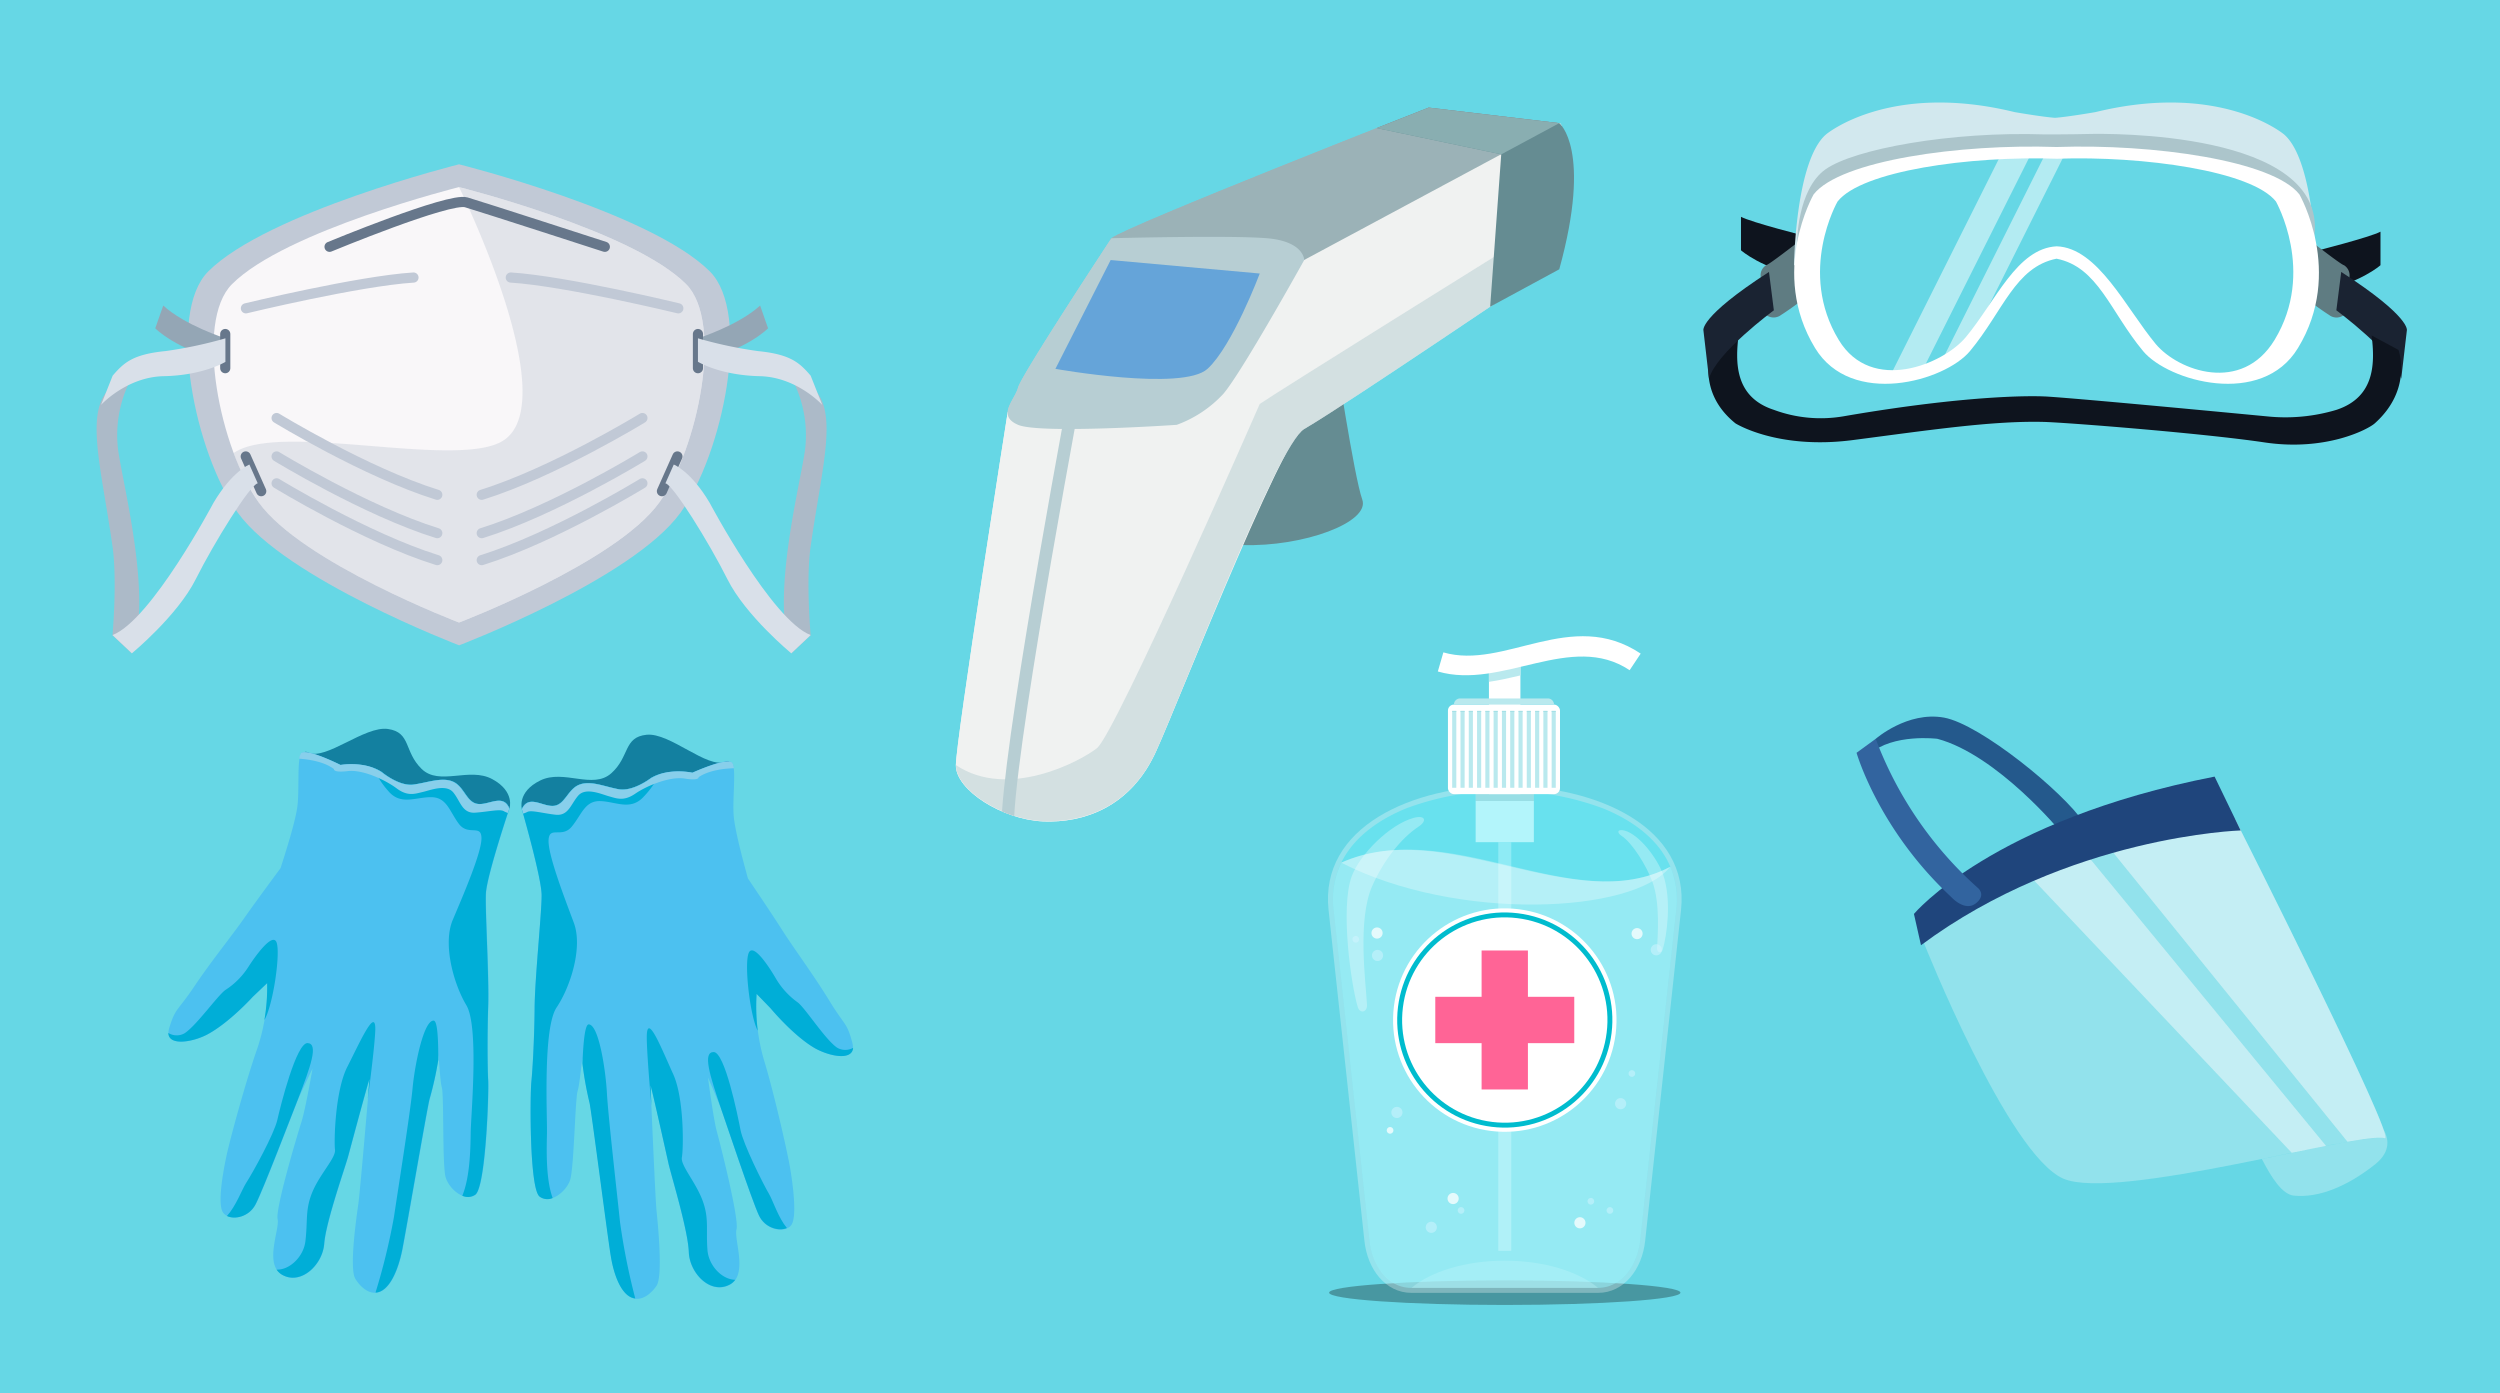 <svg id="Grupo_75493" data-name="Grupo 75493" xmlns="http://www.w3.org/2000/svg" width="610" height="340" viewBox="0 0 610 340">
  <rect id="Rectángulo_32687" data-name="Rectángulo 32687" width="610" height="340" fill="#66d7e5"/>
  <g id="Grupo_75191" data-name="Grupo 75191">
    <path id="Trazado_161947" data-name="Trazado 161947" d="M564.84,61.3s13.47-3.41,16-4.77v8.18s-5.13,4.57-15.28,6.37Z" fill="#0e141e"/>
    <path id="Trazado_161948" data-name="Trazado 161948" d="M440.8,57.67s-13.47-3.41-16-4.77v8.17s5.14,4.58,15.28,6.38Z" fill="#0e141e"/>
    <path id="Trazado_161949" data-name="Trazado 161949" d="M564.4,59.25s6.86,5.35,7.53,5.46a2.92,2.92,0,0,1,1.37,2.38c0,1.59-1.37,9.76-1.37,9.76a2.94,2.94,0,0,1-3.63,0c-2.15-1.36-5-3.52-5-3.52Z" fill="#5f7c82"/>
    <path id="Trazado_161950" data-name="Trazado 161950" d="M571.26,66.35l-1.19,9.37S584.2,86.11,585.9,92.41l1.37-11.75S588.45,77.46,571.26,66.35Z" fill="#1a2332"/>
    <path id="Trazado_161951" data-name="Trazado 161951" d="M579.43,103.31c9.37-8.37,5.79-17.94,5.79-17.94l-6.54-3.52c.77,6.5,1,15-8.61,18.16a43.29,43.29,0,0,1-16.87,1.59c-52.43-5-54.47-4.87-54.47-4.87s-15.56-.92-49.05,4.87a32.88,32.88,0,0,1-16.86-1.6c-9.6-3.12-9.4-11.66-8.61-18.16l-6.55,3.52s-4,10.06,5.79,17.94c0,0,10.22,6.47,28.62,4.08s34.05-4.76,46.66-4.43c5.51.15,38.82,2.76,53.81,5S577.8,104.76,579.43,103.31Z" fill="#0e141e"/>
    <g id="Grupo_75190" data-name="Grupo 75190" opacity="0.5">
      <path id="Trazado_161952" data-name="Trazado 161952" d="M491.12,36.61H488.8L461.56,91l.78.26,1,.24c.18,0,1.24.14,1.42.14h.47c.44,0,.88-.06,1.31-.1,0,0,1.2-.22,1.38-.26l.79-.17L496,36.69Z" fill="#fff"/>
      <path id="Trazado_161953" data-name="Trazado 161953" d="M504.14,36.75c-.6,0-1.21-.09-1.81-.09h-2.81L473,89.64l.42-.19c.42-.22.84-.44,1.24-.67s1.07-.64,1.57-1l.27-.19h0a21.863,21.863,0,0,0,2.22-2.19,4.55,4.55,0,0,1,1.77-1.25l23.73-47.36Z" fill="#fff"/>
    </g>
    <path id="Trazado_161954" data-name="Trazado 161954" d="M438.48,59.25s-6.85,5.35-7.54,5.46a2.92,2.92,0,0,0-1.36,2.38c0,1.59,1.36,9.76,1.36,9.76a3,3,0,0,0,3.64,0c2.16-1.36,5-3.52,5-3.52Z" fill="#5f7c82"/>
    <path id="Trazado_161955" data-name="Trazado 161955" d="M557.31,32.8s-15.33-12.94-46-5.45c0,0-6.57,1.15-9.88,1.4-3.31-.25-9.88-1.4-9.88-1.4-30.65-7.49-46,5.45-46,5.45-7.49,6.47-7.81,31.91-7.81,31.91l2.64.21c1.83-7.2,4.15-11.73,7.9-18.16,1.54-2.63,5.3-6,7.94-4.51.14.08.27.18.41.27a6.59,6.59,0,0,1,2.19-.55c11.47-3.83,23.81-3.71,35.75-4.29a238.3,238.3,0,0,1,40.22,1.42c2,.23,4.8-.22,5.8,1.32,7.55,1.18,15.16,3.73,19.27,10.67a33,33,0,0,1,4.28,13.69l.94-.07S564.8,39.27,557.31,32.8Z" fill="#d2e8ee"/>
    <path id="Trazado_161956" data-name="Trazado 161956" d="M438.48,59.25s0-13,6.94-17.93S475.91,32,499.07,32.8c0,0,6.47,0,10.55-.11s58.09-.9,55.1,24.76L554.58,43.87l-25.2-5.79L504,36.38l-39.51,3.4-19.07,7.66Z" fill="#acc5cb"/>
    <path id="Trazado_161957" data-name="Trazado 161957" d="M561.06,47.44c-6.48-8.29-35.76-12.39-59.27-11.57-23.5-.82-52.79,3.28-59.27,11.57,0,0-10.89,19,.35,37.47,8.85,14.57,31.67,8.13,37.81.75,8.06-9.7,11-20.5,21.11-22.54,10.13,2,13.06,12.84,21.12,22.54,6.13,7.38,29,13.82,37.8-.75C572,66.42,561.06,47.44,561.06,47.44ZM555,82.94c-8,13.15-23.46,7.61-29,1-7.27-8.76-14.13-23.5-24.18-23.84-9.71.51-14.86,13.38-22.14,22.14-5.53,6.66-23,13.9-31,.75-10.15-16.69-.32-33.81-.32-33.81,5.84-7.49,32.28-11.19,53.49-10.45,21.21-.74,47.64,3,53.49,10.45C555.28,49.13,565.11,66.25,555,82.94Z" fill="#fff"/>
    <path id="Trazado_161958" data-name="Trazado 161958" d="M431.63,66.35l1.19,9.37S418.68,86.11,417,92.41l-1.36-11.75S414.43,77.46,431.63,66.35Z" fill="#1a2332"/>
  </g>
  <g id="Grupo_75192" data-name="Grupo 75192">
    <path id="Trazado_161959" data-name="Trazado 161959" d="M457.67,180.28s7.73-6.78,16.64-5.19,29.33,18.3,34.1,25.6L502.85,203s-15.5-18.8-30.12-22.73c0,0-10.82-1.37-16.55,3.71S457.67,180.28,457.67,180.28Z" fill="#24598c"/>
    <path id="Trazado_161960" data-name="Trazado 161960" d="M469.43,230.08s20.47,51.56,34,57.5c12.93,5.66,72.83-11.7,78.43-9.84,3.34,1.12-36.49-77.82-36.49-77.82S492.92,208.49,469.43,230.08Z" fill="#f7fafc" opacity="0.3"/>
    <path id="Trazado_161961" data-name="Trazado 161961" d="M559.19,281.29c3-.61,5.78-1.19,8.36-1.7l-58-70.57c-4.55,1.53-9.23,3.26-13.81,5.22Z" fill="#f7fafc" opacity="0.5"/>
    <path id="Trazado_161962" data-name="Trazado 161962" d="M515,207.27l57.8,71.33c4.67-.83,8-1.23,9.09-.86,3.34,1.12-36.49-77.82-36.49-77.82a255.68,255.68,0,0,0-30.4,7.35Z" fill="#f7fafc" opacity="0.5"/>
    <path id="Trazado_161963" data-name="Trazado 161963" d="M540.36,189.49l6.36,13.14s-42,1.27-78,28L467,223S486.08,200.09,540.36,189.49Z" fill="#1f457c"/>
    <path id="Trazado_161964" data-name="Trazado 161964" d="M482.48,216.55a92.349,92.349,0,0,1-24.81-36.27l-4.67,3.4s5.3,18.66,23.11,35.2c0,0,3.29,3.68,6,1.53S482.48,216.55,482.48,216.55Z" fill="#32649f"/>
    <path id="Trazado_161965" data-name="Trazado 161965" d="M581.58,275.53c.54,1.53.68,2.34.32,2.21-2.45-.81-15.29,2.05-30,5.06,2.33,4.57,5,8.65,7.78,8.93,6.14.64,13.22-2.34,20-7.75C583.44,280.88,582.79,277.72,581.58,275.53Z" fill="#f7fafc" opacity="0.3"/>
  </g>
  <g id="Grupo_75197" data-name="Grupo 75197">
    <g id="Grupo_75194" data-name="Grupo 75194">
      <path id="Trazado_161966" data-name="Trazado 161966" d="M127.34,197.43s-1.25-4.19,4.49-7,12.81,2.28,17.33-1.76,2.93-8.81,8.61-9.39,14.86,8.4,19.17,6.56-6.59,12.14-7.86,13.09S127.34,197.43,127.34,197.43Z" fill="#1380a0"/>
      <path id="Trazado_161967" data-name="Trazado 161967" d="M142.1,259.38c.13-4-.53,4.86-1.15,6.78s-.89,18.75-1.83,21.71-5,6.07-7.48,4.07-2.3-24.81-2-27.93.73-10.74.8-18.13,1.75-23.17,1.71-27.47-4.84-21-4.84-21c1.68-3.66,5.08-.52,7.8-.8s3.4-4,6.17-5.14,6.06.42,9.61,1.08,7.91-2.71,7.91-2.71c4.41-2.61,10.13-1.31,10.13-1.31s8.78-4,9.77-2.36-.06,9.1.35,13.16,2.57,11.78,3.44,15c0,0,5.85,8.65,8.46,12.76s7.54,10.77,11.3,16.9c3.95,6.49,4.37,5.37,5.7,10.37s-5.77,3.44-9.45,1.23C193.36,252.48,188,246,188,246l-3.37-3.49a47,47,0,0,0,1.74,16c2.45,8,5.73,22.41,6.41,26.44s1.74,11.86.32,13.92-6.15,1.44-7.89-2.21-8.43-23.77-9.19-25.87-3.27-7.88-3.27-7.88,1.29,10,2.16,13.18,5.47,21.34,4.8,23.87,2.94,11.19-1.74,13.58-9.73-2.84-9.91-8-4-17.65-4.91-21.39c0,0-4-18.19-4.42-19.25,0,0,1.15,27.52,1.46,30.5s1.62,16,0,18.33c0,0-2.36,3.73-5.43,3.12s-4.95-5.62-5.71-10.46-4.69-35.37-5.16-37.24a78.218,78.218,0,0,1-1.79-9.77Z" fill="#4cc1f0"/>
      <g id="Grupo_75193" data-name="Grupo 75193">
        <path id="Trazado_161968" data-name="Trazado 161968" d="M134.85,292.32c-1.78-4.84-1.44-12.53-1.39-15.89.07-4.66-1-25.62,2.35-30.61s6.46-14.61,4.2-20.67-6.34-16.59-6.16-20.17,3.25-.33,5.69-3.32,3.18-6.34,7-6.19,7.37,2.42,10.56-1.12a21.12,21.12,0,0,0,3.79-5.43,10.731,10.731,0,0,0-2.08.94s-4.35,3.38-7.91,2.71-6.85-2.18-9.61-1.08-3.45,4.87-6.17,5.14-6.12-2.86-7.8.8c0,0,4.82,16.67,4.84,21s-1.65,20.07-1.71,27.47-.48,15-.8,18.13-.5,25.92,2,27.93a3.2,3.2,0,0,0,3.2.36Z" fill="#00aed7"/>
        <path id="Trazado_161969" data-name="Trazado 161969" d="M184.89,251.51a47.2,47.2,0,0,1-.28-9L188,246s5.38,6.49,10.55,9.59c3.31,2,9.38,3.44,9.61.08a3.87,3.87,0,0,1-4-.1c-3-2.16-7.85-9.87-9.62-11.06a18.88,18.88,0,0,1-5.23-5.76c-1.34-2.33-5.56-9-6.65-6.17S183,247.9,184.89,251.51Z" fill="#00aed7"/>
        <path id="Trazado_161970" data-name="Trazado 161970" d="M174.13,256.7c-2.73,0-1,5.59,1.87,14,.76,2.1,7.46,22.22,9.19,25.87,1.42,3,4.84,3.94,6.82,3.07-2.08-2.47-3.41-6.67-4.33-8.25-1.52-2.58-6.33-12.21-7-15.7S176.86,256.69,174.13,256.7Z" fill="#00aed7"/>
        <path id="Trazado_161971" data-name="Trazado 161971" d="M172.62,305c-.39-5.16.45-7.71-1.24-12.19s-5.38-8.48-5-10.43.61-14.3-2.13-20.31-6.05-14.41-6.41-9.87c-.15,1.9.37,9.37,1.11,17.63-.13-3-.21-5-.21-5,.37,1.06,4.42,19.25,4.42,19.25.92,3.74,4.72,16.21,4.91,21.39s5.23,10.41,9.91,8a3.87,3.87,0,0,0,1.41-1.2C176.11,312.2,172.9,308.75,172.62,305Z" fill="#00aed7"/>
        <path id="Trazado_161972" data-name="Trazado 161972" d="M149,306.32c.76,4.84,2.64,9.85,5.71,10.46l.3.05a159.593,159.593,0,0,1-3.73-18.68c-.55-5.42-2.88-25.7-3.19-31.41s-2-16.77-4.45-16.79c-.88,0-1.31,4.09-1.52,9.54a84.651,84.651,0,0,0,1.72,9.59C144.29,271,148.2,301.47,149,306.32Z" fill="#00aed7"/>
      </g>
      <path id="Trazado_161973" data-name="Trazado 161973" d="M179.07,187.45a3.45,3.45,0,0,0-.34-1.26c-1-1.61-9.77,2.36-9.77,2.36s-5.72-1.3-10.13,1.31c0,0-4.35,3.38-7.91,2.71s-6.85-2.18-9.61-1.08-3.45,4.87-6.17,5.14-6.12-2.86-7.8.8c0,0,.11.4.31,1.09a5.579,5.579,0,0,0,1-.4c.95-.52,3.71.31,6.89.67s3.72-2.57,5.56-4.67,5.71-.31,7.53.19,3.56,1.28,6.37-.65,8.45-4.28,12.07-3.69,3.39-.34,3.39-.34C173.13,187.82,177.19,187.5,179.07,187.45Z" fill="#88cfeb"/>
    </g>
    <g id="Grupo_75196" data-name="Grupo 75196">
      <path id="Trazado_161974" data-name="Trazado 161974" d="M124.31,197.27s1.42-4.12-4.19-7.16-12.9,1.74-17.25-2.5-2.54-8.92-8.21-9.74-15.19,7.77-19.41,5.75S81.31,196,82.54,197,124.31,197.27,124.31,197.27Z" fill="#1380a0"/>
      <path id="Trazado_161975" data-name="Trazado 161975" d="M106.94,258.55c0-4,.33,4.88.87,6.82s.1,18.77.9,21.77,4.77,6.28,7.32,4.38,3.33-24.69,3.14-27.82-.27-10.76,0-18.15-.77-23.22-.56-27.52,5.73-20.76,5.73-20.76c-1.52-3.73-5.06-.73-7.76-1.12s-3.24-4.18-5.94-5.4-6.08.17-9.66.68-7.79-3.05-7.79-3.05c-4.29-2.79-10.06-1.73-10.06-1.73s-8.61-4.34-9.66-2.77S73.11,193,72.53,197s-3.07,11.66-4.07,14.82c0,0-6.21,8.38-9,12.38s-8,10.44-12,16.41c-4.23,6.31-4.6,5.18-6.14,10.12s5.62,3.68,9.39,1.63c5.3-2.88,11-9.14,11-9.14l3.51-3.34a47.09,47.09,0,0,1-2.41,15.87c-2.78,7.85-6.66,22.14-7.52,26.14s-2.25,11.78-.91,13.9,6.08,1.71,8-1.87,9.43-23.39,10.29-25.47,3.59-7.73,3.59-7.73-1.71,9.93-2.72,13.08-6.36,21.09-5.8,23.64-3.41,11.06,1.16,13.65,9.84-2.43,10.25-7.6,4.72-17.46,5.8-21.16c0,0,4.82-18,5.24-19,0,0-2.32,27.44-2.75,30.4s-2.3,15.89-.72,18.32c0,0,2.19,3.83,5.29,3.35s5.18-5.41,6.16-10.22,6.17-35.13,6.71-37A76.732,76.732,0,0,0,106.94,258.55Z" fill="#4cc1f0"/>
      <g id="Grupo_75195" data-name="Grupo 75195">
        <path id="Trazado_161976" data-name="Trazado 161976" d="M112.8,291.76c2-4.76,2-12.45,2.06-15.81.12-4.66,2-25.56-1.07-30.68s-5.83-14.87-3.31-20.83,7-16.31,7-19.89-3.23-.47-5.53-3.55-2.92-6.48-6.77-6.49-7.45,2.11-10.5-1.57a20.88,20.88,0,0,1-3.55-5.58,10.721,10.721,0,0,1,2,1s4.21,3.56,7.79,3.05,7-1.89,9.66-.68,3.23,5,5.94,5.4,6.24-2.61,7.76,1.12c0,0-5.53,16.46-5.73,20.76s.79,20.13.56,27.52-.17,15,0,18.15-.6,25.92-3.14,27.82a3.19,3.19,0,0,1-3.17.26Z" fill="#00aed7"/>
        <path id="Trazado_161977" data-name="Trazado 161977" d="M64.51,248.88a47.191,47.191,0,0,0,.67-9l-3.51,3.34s-5.65,6.26-11,9.14c-3.39,1.85-9.52,3-9.6-.32a3.87,3.87,0,0,0,4,.06c3-2,8.26-9.53,10.07-10.64a18.58,18.58,0,0,0,5.46-5.53c1.44-2.27,6-8.77,6.92-5.88S66.6,245.35,64.51,248.88Z" fill="#00aed7"/>
        <path id="Trazado_161978" data-name="Trazado 161978" d="M75.05,254.51c2.73.13.79,5.63-2.45,13.95-.86,2.08-8.39,21.89-10.29,25.47-1.55,2.92-5,3.73-6.94,2.77,2.19-2.38,3.69-6.51,4.68-8.05,1.63-2.51,6.84-11.94,7.62-15.4S72.31,254.4,75.05,254.51Z" fill="#00aed7"/>
        <path id="Trazado_161979" data-name="Trazado 161979" d="M74.52,302.85c.61-5.14-.11-7.73,1.76-12.13s5.72-8.25,5.46-10.21,0-14.3,3-20.19,6.66-14.15,6.83-9.6c.07,1.9-.76,9.35-1.85,17.57.25-3,.42-5,.42-5-.42,1-5.24,19-5.24,19-1.08,3.7-5.41,16-5.8,21.16s-5.67,10.18-10.25,7.6a4.13,4.13,0,0,1-1.36-1.26C70.73,309.89,74.09,306.57,74.52,302.85Z" fill="#00aed7"/>
        <path id="Trazado_161980" data-name="Trazado 161980" d="M98.1,305.15c-1,4.81-3.06,9.74-6.16,10.22h-.31a156,156,0,0,0,4.51-18.51c.79-5.38,4-25.55,4.52-31.24s2.7-16.67,5.15-16.59c.89,0,1.15,4.15,1.13,9.6a85,85,0,0,1-2.13,9.51C104.27,270,99.07,300.34,98.1,305.15Z" fill="#00aed7"/>
      </g>
      <path id="Trazado_161981" data-name="Trazado 161981" d="M73,185.12a3.59,3.59,0,0,1,.4-1.24c1-1.57,9.66,2.77,9.66,2.77s5.77-1.06,10.06,1.73c0,0,4.21,3.56,7.79,3.05s7-1.89,9.66-.68,3.23,5,5.94,5.4,6.24-2.61,7.76,1.12l-.36,1.09a5.672,5.672,0,0,1-1-.44c-.93-.56-3.74.14-6.93.37s-3.6-2.72-5.35-4.9-5.69-.55-7.54-.13-3.61,1.13-6.33-.91-8.27-4.64-11.91-4.2-3.36-.49-3.36-.49C79,185.74,74.92,185.25,73,185.12Z" fill="#88cfeb"/>
    </g>
  </g>
  <g id="Grupo_75202" data-name="Grupo 75202">
    <path id="Trazado_161982" data-name="Trazado 161982" d="M173.2,66.23C158.73,51.77,112,40.09,112,40.09h0S65.28,51.77,50.81,66.23c-10.25,10.26-3.17,44.5,7.22,58.88,11.73,16.23,54,32.35,54,32.35h0s42.25-16.12,54-32.35C176.38,110.73,183.46,76.49,173.2,66.23Z" fill="#c1c9d6"/>
    <path id="Trazado_161983" data-name="Trazado 161983" d="M167.4,69.32C154.3,56.23,112,45.66,112,45.65h0S69.7,56.23,56.62,69.32c-9.29,9.29-2.88,40.28,6.53,53.3C73.76,137.31,112,151.9,112,151.9h0s38.25-14.59,48.86-29.28C170.28,109.6,176.68,78.61,167.4,69.32Z" fill="#f9f7f9"/>
    <path id="Trazado_161984" data-name="Trazado 161984" d="M112,45.65s26.7,54,10,62.3c-12.32,6.16-54.2-5.06-65,2.61a51.56,51.56,0,0,0,6.13,12.06C73.76,137.31,112,151.9,112,151.9h0s38.25-14.59,48.86-29.28c9.41-13,15.81-44,6.53-53.3C154.3,56.23,112,45.66,112,45.65Z" fill="#c1c9d6" opacity="0.4"/>
    <g id="Grupo_75198" data-name="Grupo 75198">
      <path id="Trazado_161985" data-name="Trazado 161985" d="M156.75,117.93s-21.69,13.28-39.21,18.74" fill="none" stroke="#c1c9d6" stroke-linecap="round" stroke-miterlimit="10" stroke-width="2.48"/>
      <path id="Trazado_161986" data-name="Trazado 161986" d="M156.75,111.37s-21.69,13.27-39.21,18.72" fill="none" stroke="#c1c9d6" stroke-linecap="round" stroke-miterlimit="10" stroke-width="2.48"/>
      <path id="Trazado_161987" data-name="Trazado 161987" d="M156.75,102s-21.69,13.27-39.21,18.73" fill="none" stroke="#c1c9d6" stroke-linecap="round" stroke-miterlimit="10" stroke-width="2.48"/>
    </g>
    <g id="Grupo_75199" data-name="Grupo 75199">
      <path id="Trazado_161988" data-name="Trazado 161988" d="M67.49,117.93s21.69,13.28,39.21,18.74" fill="none" stroke="#c1c9d6" stroke-linecap="round" stroke-miterlimit="10" stroke-width="2.48"/>
      <path id="Trazado_161989" data-name="Trazado 161989" d="M67.49,111.37s21.69,13.27,39.21,18.72" fill="none" stroke="#c1c9d6" stroke-linecap="round" stroke-miterlimit="10" stroke-width="2.48"/>
      <path id="Trazado_161990" data-name="Trazado 161990" d="M67.49,102s21.69,13.27,39.21,18.73" fill="none" stroke="#c1c9d6" stroke-linecap="round" stroke-miterlimit="10" stroke-width="2.48"/>
    </g>
    <path id="Trazado_161991" data-name="Trazado 161991" d="M165.51,75.23S138,68.56,124.63,67.72" fill="none" stroke="#c1c9d6" stroke-linecap="round" stroke-miterlimit="10" stroke-width="2.48"/>
    <path id="Trazado_161992" data-name="Trazado 161992" d="M60,75.23s27.54-6.67,40.89-7.51" fill="none" stroke="#c1c9d6" stroke-linecap="round" stroke-miterlimit="10" stroke-width="2.48"/>
    <path id="Trazado_161993" data-name="Trazado 161993" d="M80.41,60.22s29.17-12.09,33.35-10.85,33.82,10.85,33.82,10.85" fill="none" stroke="#67778b" stroke-linecap="round" stroke-miterlimit="10" stroke-width="2.48"/>
    <g id="Grupo_75200" data-name="Grupo 75200">
      <path id="Trazado_161994" data-name="Trazado 161994" d="M33,90.66a29.53,29.53,0,0,0-4.22,18.78c1,8.12,8.6,36.39,3.39,50L27.45,155s1.19-13.34,0-21.7c-2.83-19.91-7-33.37-.18-38.93S33,90.66,33,90.66Z" fill="#acbac8"/>
      <path id="Trazado_161995" data-name="Trazado 161995" d="M55,82.55s-9.88-3.15-15.17-8l-1.95,5.56s5,5.19,17.12,8.16Z" fill="#94a6b5"/>
      <line id="Línea_300" data-name="Línea 300" y2="8.34" transform="translate(54.96 81.5)" fill="none" stroke="#67778b" stroke-linecap="round" stroke-miterlimit="10" stroke-width="2.48"/>
      <line id="Línea_301" data-name="Línea 301" x2="3.78" y2="8.48" transform="translate(59.96 111.37)" fill="none" stroke="#67778b" stroke-linecap="round" stroke-miterlimit="10" stroke-width="2.48"/>
      <path id="Trazado_161996" data-name="Trazado 161996" d="M55,82.55a103.421,103.421,0,0,1-14.6,3.11c-8,.79-10.17,2.83-12.91,6l-2.83,7.13s6.16-6.76,15.17-7C49.6,91.62,55,88.3,55,88.3Z" fill="#d9e0e9"/>
      <path id="Trazado_161997" data-name="Trazado 161997" d="M60.85,113.35s-4.15,1.56-8.76,9.34c0,0-15.18,28.65-24.64,32.27l4.73,4.45s11.13-9.18,15.58-18.08,13.3-23.15,15.13-23.4Z" fill="#d9e0e9"/>
    </g>
    <g id="Grupo_75201" data-name="Grupo 75201">
      <path id="Trazado_161998" data-name="Trazado 161998" d="M192.23,90.66a29.55,29.55,0,0,1,4.24,18.78c-1,8.12-8.61,36.39-3.4,50L197.8,155s-1.19-13.34,0-21.7c2.83-19.91,7-33.37.19-38.93S192.23,90.66,192.23,90.66Z" fill="#acbac8"/>
      <path id="Trazado_161999" data-name="Trazado 161999" d="M170.3,82.55s9.88-3.15,15.17-8l1.94,5.56s-5,5.19-17.11,8.16Z" fill="#94a6b5"/>
      <line id="Línea_302" data-name="Línea 302" y2="8.34" transform="translate(170.3 81.5)" fill="none" stroke="#67778b" stroke-linecap="round" stroke-miterlimit="10" stroke-width="2.48"/>
      <line id="Línea_303" data-name="Línea 303" x1="3.78" y2="8.48" transform="translate(161.51 111.37)" fill="none" stroke="#67778b" stroke-linecap="round" stroke-miterlimit="10" stroke-width="2.48"/>
      <path id="Trazado_162000" data-name="Trazado 162000" d="M170.3,82.55a103.153,103.153,0,0,0,14.59,3.11c8,.79,10.18,2.83,12.91,6l2.83,7.13s-6.16-6.76-15.16-7c-9.81-.2-15.17-3.52-15.17-3.52Z" fill="#d9e0e9"/>
      <path id="Trazado_162001" data-name="Trazado 162001" d="M164.4,113.35s4.16,1.56,8.76,9.34c0,0,15.19,28.65,24.64,32.27l-4.73,4.45s-11.13-9.18-15.58-18.08-13.29-23.15-15.13-23.4Z" fill="#d9e0e9"/>
    </g>
  </g>
  <g id="Grupo_75205" data-name="Grupo 75205">
    <path id="Trazado_162002" data-name="Trazado 162002" d="M325.74,85.46s4.65,30.85,6.65,36.42-14.46,11.6-29.23,11.11,9.51-43.47,12-43S325.74,85.46,325.74,85.46Z" fill="#658c92"/>
    <g id="Grupo_75203" data-name="Grupo 75203">
      <path id="Trazado_162003" data-name="Trazado 162003" d="M245.87,100.63s-12.64,80.06-12.64,86.13S244.64,200,254.5,200.42s21.36-3.41,27.57-17.07,33.14-83.1,40.34-85.76,53.89-31.49,55-31.87,6.25-35.28,3-35.67-71.34,28.08-71.34,28.08Z" fill="#f0f2f1"/>
      <path id="Trazado_162004" data-name="Trazado 162004" d="M348.59,26.26S275,55.1,271.19,58.13s47,5.32,47,5.32l62.23-33.4Z" fill="#9bb2b7"/>
      <path id="Trazado_162005" data-name="Trazado 162005" d="M271.19,58.13s-22,33.4-22.78,36.43-5.3,6.82,0,9.1,38.71,0,38.71,0a29,29,0,0,0,11.39-7.58c4.55-5.32,19.72-32.63,19.72-32.63s0-4.56-9.11-5.32S271.19,58.13,271.19,58.13Z" fill="#b7ced3"/>
    </g>
    <g id="Grupo_75204" data-name="Grupo 75204">
      <path id="Trazado_162006" data-name="Trazado 162006" d="M245.87,100.63s-12.64,80.06-12.64,86.13S244.64,200,254.5,200.42s21.36-3.41,27.57-17.07,29.54-74.79,36.16-78.67c11.42-6.69,58.07-38.58,59.19-39s6.25-35.28,3-35.67-71.34,28.08-71.34,28.08Z" fill="#f0f2f1"/>
      <path id="Trazado_162007" data-name="Trazado 162007" d="M318.23,104.68c11.42-6.69,58.07-38.58,59.19-39,.47-.15,1.55-5.81,2.49-12.58-15.42,9.6-68.84,42.88-72.53,45.47,0,0-35.17,80.44-39.74,84-4,3.14-21.64,12.65-34.39,4.12h0c0,6.07,11.41,13.28,21.27,13.66s21.36-3.41,27.57-17.07S311.61,108.56,318.23,104.68Z" fill="#b7ced3" opacity="0.5"/>
      <path id="Trazado_162008" data-name="Trazado 162008" d="M247.46,199.13c1.33-23.62,17.21-107.69,17.37-108.55l-3-.57c-.66,3.49-15.68,83.05-17.34,108C245.46,198.43,246.46,198.8,247.46,199.13Z" fill="#b7ced3"/>
      <path id="Trazado_162009" data-name="Trazado 162009" d="M348.59,26.26S275,55.1,271.19,58.13s47,5.32,47,5.32l62.23-33.4Z" fill="#9bb2b7"/>
      <path id="Trazado_162010" data-name="Trazado 162010" d="M271.19,58.13s-22,33.4-22.78,36.43-5.3,6.82,0,9.1,38.71,0,38.71,0a29,29,0,0,0,11.39-7.58c4.55-5.32,19.72-32.63,19.72-32.63s0-4.56-9.11-5.32S271.19,58.13,271.19,58.13Z" fill="#b7ced3"/>
    </g>
    <path id="Trazado_162011" data-name="Trazado 162011" d="M363.6,74.84l2.7-37.18-30.39-6.41,12.68-5,31.87,3.79s8.1,6.33,0,35.67Z" fill="#658c92"/>
    <path id="Trazado_162012" data-name="Trazado 162012" d="M366.31,37.66l-30.4-6.41,12.68-4.99,31.87,3.79Z" fill="#89aeb1"/>
    <path id="Trazado_162013" data-name="Trazado 162013" d="M307.38,66.74S300.71,84.45,294.63,90s-37.11,0-37.11,0L271,63.45Z" fill="#65a4d9"/>
  </g>
  <g id="Grupo_75210" data-name="Grupo 75210">
    <path id="Trazado_162014" data-name="Trazado 162014" d="M367.16,312.41c23.68,0,42.87,1.36,42.87,3s-19.19,3-42.87,3-42.86-1.36-42.86-3S343.49,312.41,367.16,312.41Z" fill-rule="evenodd" opacity="0.3"/>
    <g id="Grupo_75209" data-name="Grupo 75209">
      <path id="Trazado_162015" data-name="Trazado 162015" d="M344.4,315.46h45.53c6.32,0,10.74-5.74,11.49-12.68l8.75-80.71c4.38-40.36-90.41-40.57-86,0l8.75,80.71C333.66,309.72,338.08,315.46,344.4,315.46Z" fill="#fff" fill-rule="evenodd" opacity="0.3"/>
      <rect id="Rectángulo_32689" data-name="Rectángulo 32689" width="14.2" height="12.78" transform="translate(360.06 192.71)" fill="#fff"/>
      <rect id="Rectángulo_32690" data-name="Rectángulo 32690" width="3.17" height="99.7" transform="translate(365.58 205.5)" fill="#fff" opacity="0.5"/>
      <path id="Trazado_162016" data-name="Trazado 162016" d="M367.16,307.61c9.6,0,18,2.65,22.77,6.63H344.4C349.15,310.26,357.57,307.61,367.16,307.61Z" fill="#fff" fill-rule="evenodd" opacity="0.3"/>
      <rect id="Rectángulo_32691" data-name="Rectángulo 32691" width="14.2" height="2.73" transform="translate(360.06 192.71)" fill="#00262c" opacity="0.15"/>
      <path id="Trazado_162017" data-name="Trazado 162017" d="M344.4,314.24h45.53a8.6,8.6,0,0,0,4-1c3.83-2,5.82-6.5,6.27-10.62l8.8-80.68a20.32,20.32,0,0,0-2.17-12c-3.23-6.07-9.37-10.12-15.6-12.66a69,69,0,0,0-47.93-.11c-6.23,2.51-12.38,6.53-15.65,12.58a20.41,20.41,0,0,0-2.24,12.18l8.75,80.71c.44,4.12,2.44,8.62,6.27,10.62A8.6,8.6,0,0,0,344.4,314.24Z" fill="#00ddf1" fill-rule="evenodd" opacity="0.3"/>
      <path id="Trazado_162018" data-name="Trazado 162018" d="M344.4,314.24h45.53a8.6,8.6,0,0,0,4-1c3.83-2,5.82-6.5,6.27-10.62l8.8-80.68a20.63,20.63,0,0,0-1.44-10.45c-23.56,12.49-53.72-12.65-80.27-1a20.53,20.53,0,0,0-1.88,11.49l8.75,80.71c.44,4.12,2.44,8.62,6.27,10.62A8.6,8.6,0,0,0,344.4,314.24Z" fill="#fff" fill-rule="evenodd" opacity="0.3"/>
      <path id="Trazado_162019" data-name="Trazado 162019" d="M407.52,211.49c-23.56,12.49-55-12.55-80.27-1C355.34,224.91,398.5,223,407.52,211.49Z" fill="#fff" fill-rule="evenodd" opacity="0.3"/>
      <circle id="Elipse_4899" data-name="Elipse 4899" cx="27.27" cy="27.27" r="27.27" transform="matrix(0.123, -0.992, 0.992, 0.123, 336.763, 272.599)" fill="#fff"/>
      <circle id="Elipse_4900" data-name="Elipse 4900" cx="25.65" cy="25.65" r="25.65" transform="translate(338.575 271.213) rotate(-82.98)" fill="#fff" stroke="#00bcce" stroke-miterlimit="22.93" stroke-width="1.2"/>
      <path id="Trazado_162020" data-name="Trazado 162020" d="M372.81,254.53h11.31V243.22H372.81v-11.3h-11.3v11.3h-11.3v11.31h11.3v11.3h11.3Z" fill="#ff6496" fill-rule="evenodd"/>
      <rect id="Rectángulo_32692" data-name="Rectángulo 32692" width="7.68" height="32.47" transform="translate(363.3 161.29)" fill="#fff"/>
      <path id="Trazado_162021" data-name="Trazado 162021" d="M371,164.8v-3.51h-6c-.57.12-1.14.22-1.71.31v4.77C365.86,166,368.42,165.41,371,164.8Z" fill="#b9e9ee" fill-rule="evenodd"/>
      <path id="Trazado_162022" data-name="Trazado 162022" d="M350.83,163.84l1.35-4.66c14.91,4.35,31.22-11,48.15.3l-2.7,4.05C383.37,154,366.51,168.41,350.83,163.84Z" fill="#fff" fill-rule="evenodd"/>
      <rect id="Rectángulo_32693" data-name="Rectángulo 32693" width="27.34" height="21.85" rx="1.46" transform="translate(353.3 171.92)" fill="#fff"/>
      <path id="Trazado_162023" data-name="Trazado 162023" d="M379.18,171.92a1.5,1.5,0,0,0-1.49-1.5H356.26a1.5,1.5,0,0,0-1.5,1.5Z" fill="#b9e9ee" fill-rule="evenodd"/>
      <g id="Grupo_75206" data-name="Grupo 75206">
        <rect id="Rectángulo_32694" data-name="Rectángulo 32694" width="1.01" height="18.76" transform="translate(354.33 173.46)" fill="#b9e9ee"/>
        <rect id="Rectángulo_32695" data-name="Rectángulo 32695" width="1.01" height="18.76" transform="translate(356.36 173.46)" fill="#b9e9ee"/>
        <rect id="Rectángulo_32696" data-name="Rectángulo 32696" width="1.01" height="18.76" transform="translate(358.38 173.46)" fill="#b9e9ee"/>
        <rect id="Rectángulo_32697" data-name="Rectángulo 32697" width="1.01" height="18.76" transform="translate(360.4 173.46)" fill="#b9e9ee"/>
        <rect id="Rectángulo_32698" data-name="Rectángulo 32698" width="1.01" height="18.76" transform="translate(362.42 173.46)" fill="#b9e9ee"/>
        <rect id="Rectángulo_32699" data-name="Rectángulo 32699" width="1.01" height="18.76" transform="translate(364.44 173.46)" fill="#b9e9ee"/>
        <rect id="Rectángulo_32700" data-name="Rectángulo 32700" width="1.01" height="18.76" transform="translate(366.47 173.46)" fill="#b9e9ee"/>
        <rect id="Rectángulo_32701" data-name="Rectángulo 32701" width="1.01" height="18.76" transform="translate(368.49 173.46)" fill="#b9e9ee"/>
        <rect id="Rectángulo_32702" data-name="Rectángulo 32702" width="1.01" height="18.76" transform="translate(370.51 173.46)" fill="#b9e9ee"/>
        <rect id="Rectángulo_32703" data-name="Rectángulo 32703" width="1.01" height="18.76" transform="translate(372.53 173.46)" fill="#b9e9ee"/>
        <rect id="Rectángulo_32704" data-name="Rectángulo 32704" width="1.01" height="18.76" transform="translate(374.56 173.46)" fill="#b9e9ee"/>
        <rect id="Rectángulo_32705" data-name="Rectángulo 32705" width="1.01" height="18.76" transform="translate(376.58 173.46)" fill="#b9e9ee"/>
        <rect id="Rectángulo_32706" data-name="Rectángulo 32706" width="1.01" height="18.76" transform="translate(378.6 173.46)" fill="#b9e9ee"/>
      </g>
      <path id="Trazado_162024" data-name="Trazado 162024" d="M344.91,199.57c-5.93,1.64-13.17,9-15.1,14.27-2.83,7.79-.11,26.63,1.48,31.87.52,1.73,2.36,1.31,2.26-.55-.28-5.28-2.39-20.64,1.25-28.92,2.72-6.21,7.06-11.73,11.34-14.55C348.31,200.26,347.74,198.79,344.91,199.57Z" fill="#fff" fill-rule="evenodd" opacity="0.3"/>
      <path id="Trazado_162025" data-name="Trazado 162025" d="M396.43,202.67c3.61,1,8,6.82,9.37,10.73,2.18,6.35.86,15.12-.1,18.3-.32,1.05-1.44.79-1.38-.34.17-3.21.77-10.94-1.1-16.11-1.43-3.94-4.93-9.58-7.54-11.29C394.37,203.09,394.71,202.2,396.43,202.67Z" fill="#fff" fill-rule="evenodd" opacity="0.3"/>
      <g id="Grupo_75207" data-name="Grupo 75207">
        <path id="Trazado_162026" data-name="Trazado 162026" d="M340.85,270.08a1.36,1.36,0,1,1-1.36,1.36,1.36,1.36,0,0,1,1.36-1.36Z" fill="#d5f5ff" fill-rule="evenodd" opacity="0.5"/>
        <path id="Trazado_162027" data-name="Trazado 162027" d="M336,226.3a1.36,1.36,0,1,1-1.36,1.36A1.36,1.36,0,0,1,336,226.3Z" fill="#fff" fill-rule="evenodd" opacity="0.75"/>
        <path id="Trazado_162028" data-name="Trazado 162028" d="M400.66,227.21a1.35,1.35,0,1,1-.783-.685,1.36,1.36,0,0,1,.783.685Z" fill="#fff" fill-rule="evenodd" opacity="0.75"/>
        <path id="Trazado_162029" data-name="Trazado 162029" d="M385.5,297a1.36,1.36,0,1,1-1.36,1.36A1.36,1.36,0,0,1,385.5,297Z" fill="#fff" fill-rule="evenodd" opacity="0.75"/>
        <path id="Trazado_162030" data-name="Trazado 162030" d="M336.12,231.77a1.36,1.36,0,1,1-1.36,1.36,1.36,1.36,0,0,1,1.36-1.36Z" fill="#d5f5ff" fill-rule="evenodd" opacity="0.5"/>
        <path id="Trazado_162031" data-name="Trazado 162031" d="M398.19,261.13a.81.81,0,1,1-.579.234A.81.81,0,0,1,398.19,261.13Z" fill="#d5f5ff" fill-rule="evenodd" opacity="0.5"/>
        <path id="Trazado_162032" data-name="Trazado 162032" d="M330.81,228.38a.81.81,0,1,1-.81.81A.81.81,0,0,1,330.81,228.38Z" fill="#d5f5ff" fill-rule="evenodd" opacity="0.5"/>
        <path id="Trazado_162033" data-name="Trazado 162033" d="M339.18,275a.81.81,0,1,1-.81.81A.81.81,0,0,1,339.18,275Z" fill="#fff" fill-rule="evenodd" opacity="0.75"/>
        <path id="Trazado_162034" data-name="Trazado 162034" d="M392.82,294.54a.81.81,0,1,1-.81.81.81.81,0,0,1,.81-.81Z" fill="#d5f5ff" fill-rule="evenodd" opacity="0.5"/>
        <path id="Trazado_162035" data-name="Trazado 162035" d="M388.17,292.3a.81.81,0,1,1-.81.81A.81.81,0,0,1,388.17,292.3Z" fill="#d5f5ff" fill-rule="evenodd" opacity="0.5"/>
        <path id="Trazado_162036" data-name="Trazado 162036" d="M354.56,291.08a1.36,1.36,0,1,1-1.36,1.36A1.36,1.36,0,0,1,354.56,291.08Z" fill="#fff" fill-rule="evenodd" opacity="0.75"/>
        <path id="Trazado_162037" data-name="Trazado 162037" d="M356.5,294.54a.81.81,0,1,1-.81.81A.81.81,0,0,1,356.5,294.54Z" fill="#d5f5ff" fill-rule="evenodd" opacity="0.5"/>
        <path id="Trazado_162038" data-name="Trazado 162038" d="M349.24,298.1a1.36,1.36,0,1,1-1.36,1.36A1.36,1.36,0,0,1,349.24,298.1Z" fill="#d5f5ff" fill-rule="evenodd" opacity="0.5"/>
        <path id="Trazado_162039" data-name="Trazado 162039" d="M405.36,231.15a1.36,1.36,0,1,1-1.82-.62,1.36,1.36,0,0,1,1.82.62Z" fill="#d5f5ff" fill-rule="evenodd" opacity="0.5"/>
        <path id="Trazado_162040" data-name="Trazado 162040" d="M395.43,267.94a1.36,1.36,0,1,1-1.36,1.36,1.36,1.36,0,0,1,1.36-1.36Z" fill="#d5f5ff" fill-rule="evenodd" opacity="0.5"/>
      </g>
      <g id="Grupo_75208" data-name="Grupo 75208">
        <rect id="Rectángulo_32707" data-name="Rectángulo 32707" width="1.01" height="0.22" transform="translate(354.33 173.46)" fill="#a0dee4"/>
        <rect id="Rectángulo_32708" data-name="Rectángulo 32708" width="1.01" height="0.22" transform="translate(356.36 173.46)" fill="#a0dee4"/>
        <rect id="Rectángulo_32709" data-name="Rectángulo 32709" width="1.01" height="0.22" transform="translate(358.38 173.46)" fill="#a0dee4"/>
        <rect id="Rectángulo_32710" data-name="Rectángulo 32710" width="1.01" height="0.22" transform="translate(360.4 173.46)" fill="#a0dee4"/>
        <rect id="Rectángulo_32711" data-name="Rectángulo 32711" width="1.01" height="0.22" transform="translate(362.42 173.46)" fill="#a0dee4"/>
        <rect id="Rectángulo_32712" data-name="Rectángulo 32712" width="1.01" height="0.22" transform="translate(364.44 173.46)" fill="#a0dee4"/>
        <rect id="Rectángulo_32713" data-name="Rectángulo 32713" width="1.01" height="0.22" transform="translate(366.47 173.46)" fill="#a0dee4"/>
        <rect id="Rectángulo_32714" data-name="Rectángulo 32714" width="1.01" height="0.22" transform="translate(368.49 173.46)" fill="#a0dee4"/>
        <rect id="Rectángulo_32715" data-name="Rectángulo 32715" width="1.01" height="0.22" transform="translate(370.51 173.46)" fill="#a0dee4"/>
        <rect id="Rectángulo_32716" data-name="Rectángulo 32716" width="1.01" height="0.22" transform="translate(372.53 173.46)" fill="#a0dee4"/>
        <rect id="Rectángulo_32717" data-name="Rectángulo 32717" width="1.01" height="0.22" transform="translate(374.56 173.46)" fill="#a0dee4"/>
        <rect id="Rectángulo_32718" data-name="Rectángulo 32718" width="1.01" height="0.22" transform="translate(376.58 173.46)" fill="#a0dee4"/>
        <rect id="Rectángulo_32719" data-name="Rectángulo 32719" width="1.01" height="0.22" transform="translate(378.6 173.46)" fill="#a0dee4"/>
      </g>
    </g>
  </g>
</svg>
